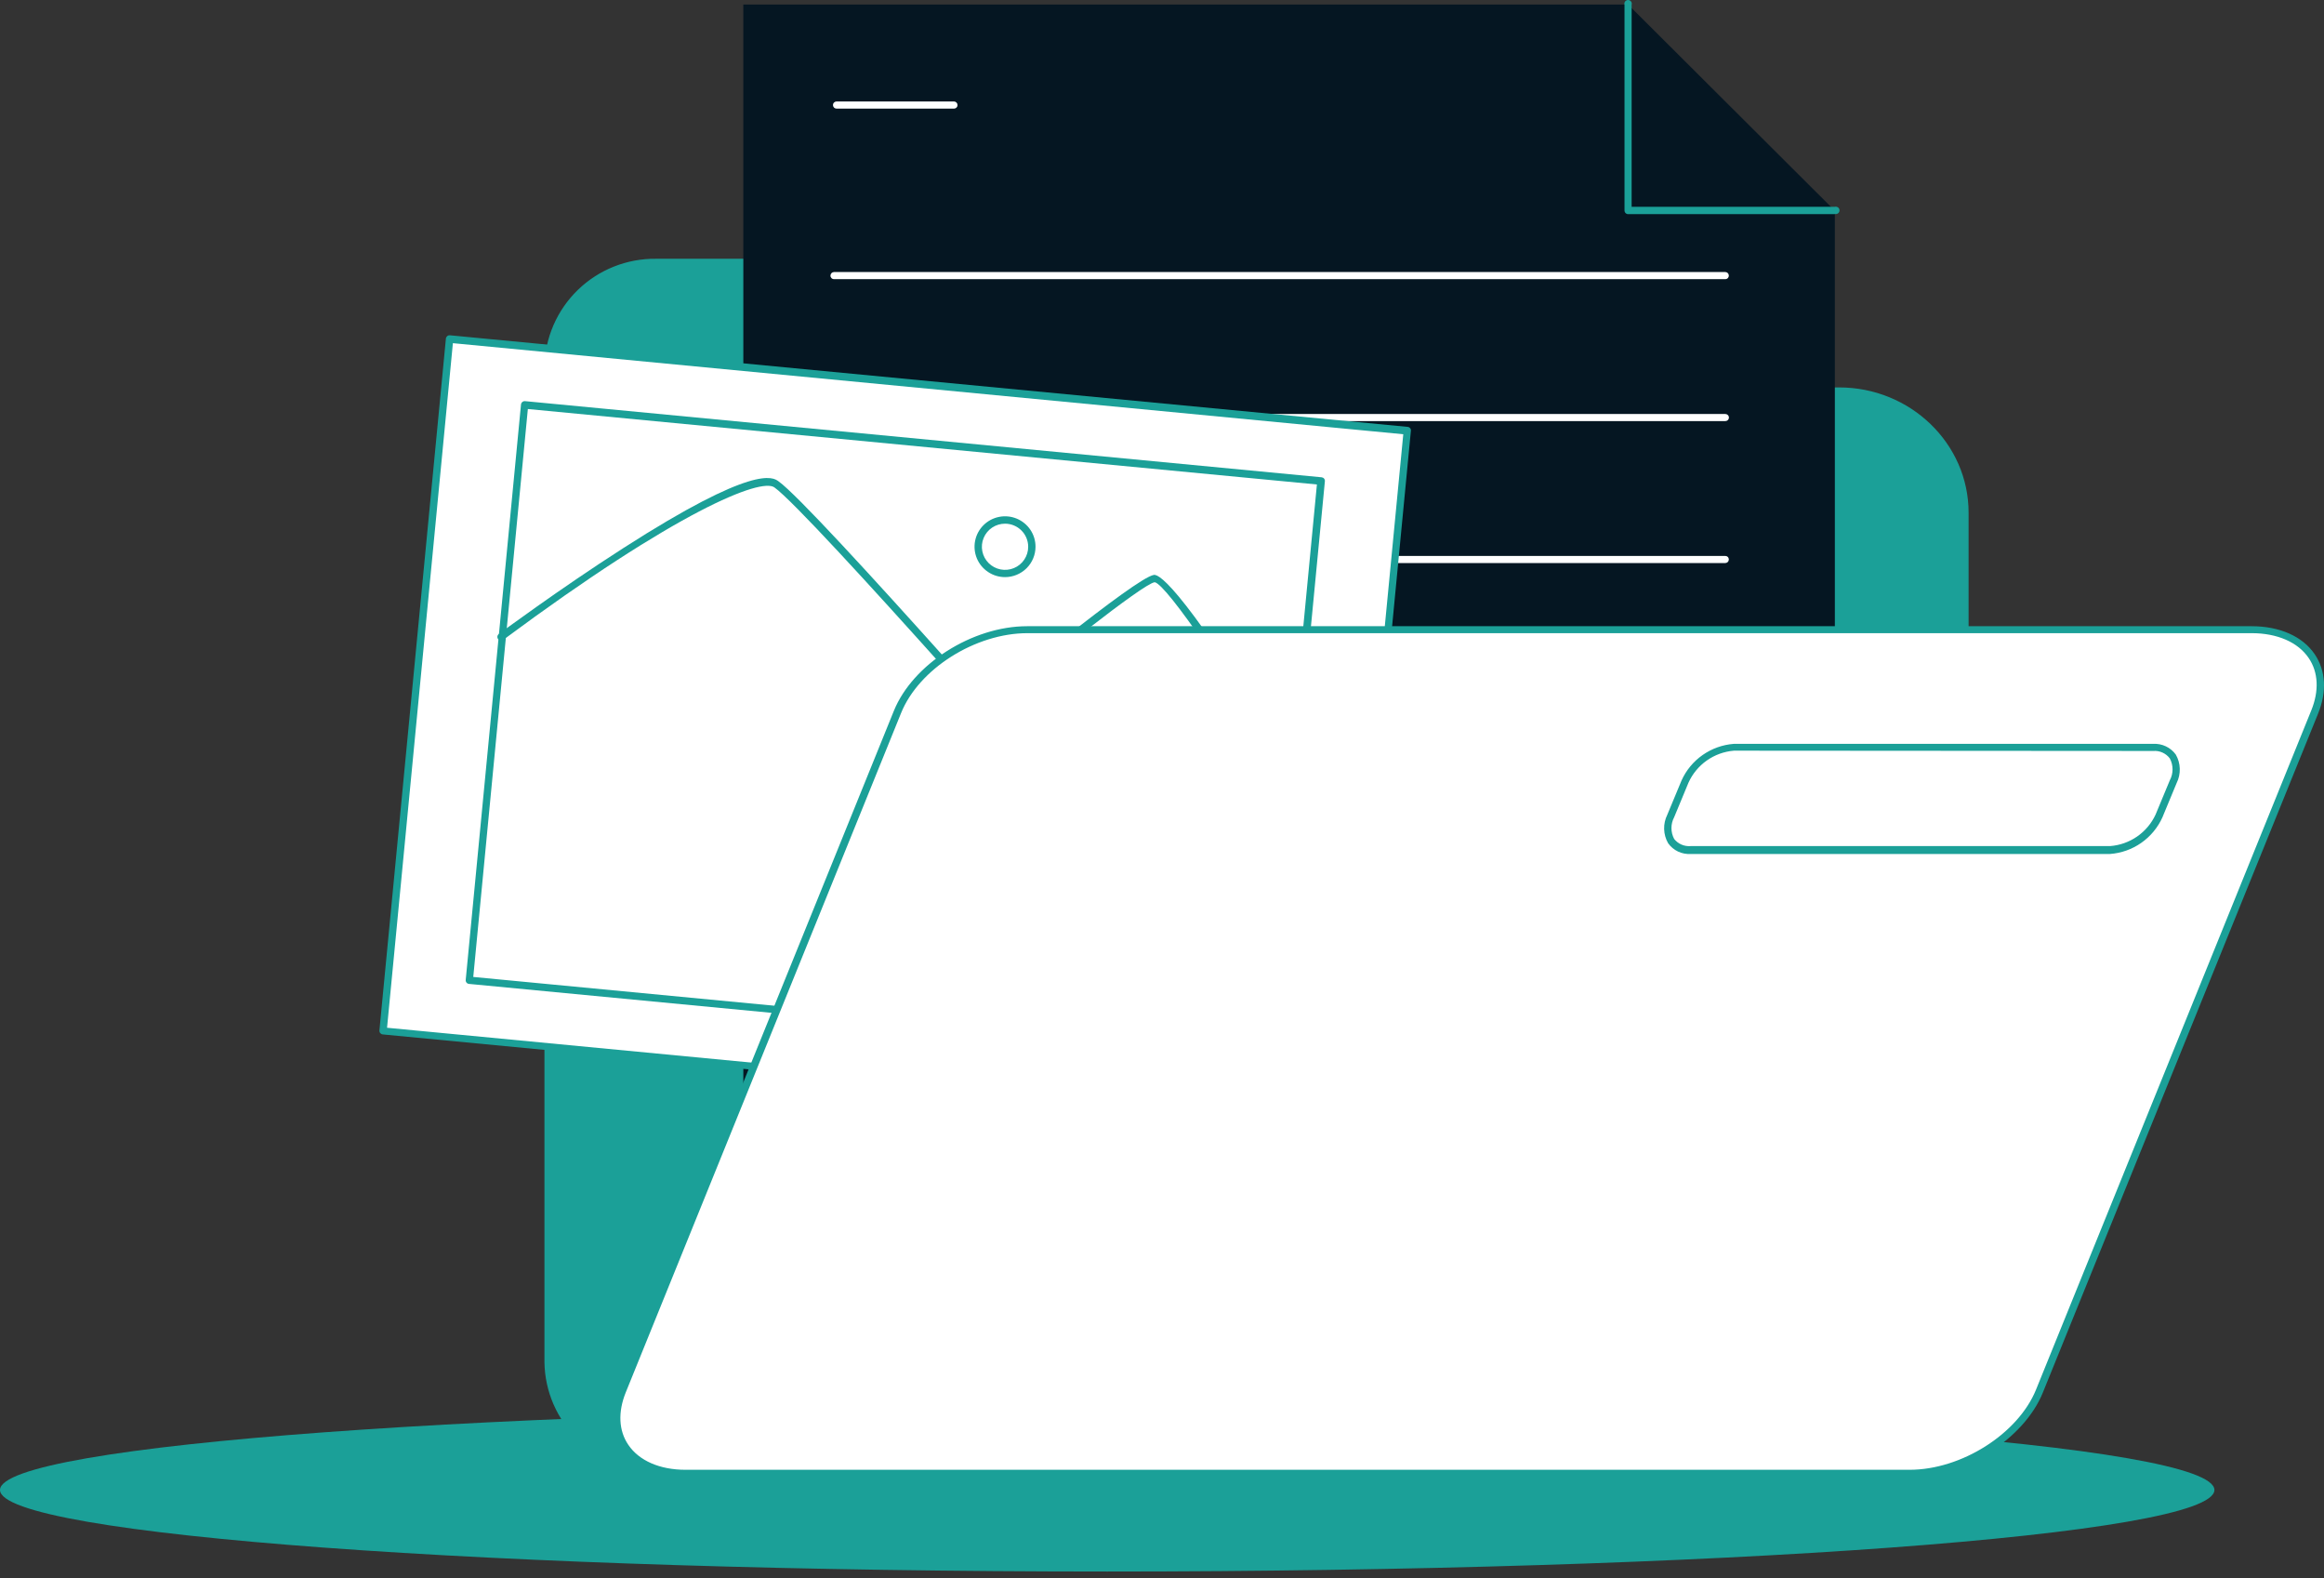 <svg width="137" height="93" viewBox="0 0 137 93" fill="none" xmlns="http://www.w3.org/2000/svg">
<rect x="0" y="0" width="137" height="93" fill="#333333" stroke="none"/>
<path d="M65.27 92.614C101.318 92.614 130.54 90.462 130.54 87.807C130.54 85.153 101.318 83.001 65.27 83.001C29.222 83.001 0 85.153 0 87.807C0 90.462 29.222 92.614 65.27 92.614Z" fill="#1BA098"/>
<path d="M108.421 23.033C109.382 23.017 110.337 23.19 111.231 23.542C112.125 23.894 112.94 24.418 113.631 25.085C114.321 25.751 114.873 26.547 115.255 27.426C115.637 28.305 115.841 29.251 115.856 30.209V80.288C115.827 81.949 115.139 83.531 113.942 84.688C112.746 85.844 111.138 86.481 109.471 86.459H38.69C37.023 86.481 35.416 85.844 34.219 84.688C33.022 83.531 32.334 81.949 32.305 80.288V21.63C32.334 19.969 33.022 18.387 34.219 17.23C35.416 16.073 37.023 15.437 38.69 15.459H65.993C70.323 15.459 73.831 18.854 73.831 23.037H108.421V23.033Z" fill="#1BA098"/>
<path d="M109.458 86.668H38.69C36.967 86.692 35.305 86.033 34.069 84.837C32.833 83.641 32.123 82.005 32.095 80.288V21.63C32.123 19.913 32.833 18.277 34.069 17.081C35.305 15.885 36.967 15.226 38.69 15.25H65.993C70.357 15.25 73.923 18.633 74.036 22.832H108.421C112.621 22.832 116.049 26.144 116.049 30.213V80.288C116.021 82.004 115.312 83.639 114.077 84.835C112.841 86.032 111.181 86.691 109.458 86.668ZM38.69 15.664C37.078 15.641 35.522 16.256 34.365 17.374C33.207 18.493 32.542 20.023 32.515 21.63V80.288C32.543 81.894 33.209 83.423 34.366 84.541C35.524 85.659 37.079 86.273 38.69 86.25H109.458C111.07 86.273 112.625 85.659 113.782 84.541C114.94 83.423 115.605 81.894 115.633 80.288V30.209C115.633 26.37 112.399 23.242 108.421 23.242H73.852C73.796 23.242 73.743 23.22 73.703 23.181C73.664 23.142 73.642 23.088 73.642 23.033C73.642 18.972 70.218 15.664 66.014 15.664H38.69Z" fill="#1BA098"/>
<path d="M43.819 78.244V0.265H95.975L108.165 12.419V76.892L43.819 78.244Z" fill="#051622"/>
<path d="M101.709 16.451H49.162C49.134 16.451 49.107 16.446 49.082 16.435C49.057 16.425 49.034 16.409 49.014 16.39C48.995 16.37 48.98 16.347 48.97 16.322C48.96 16.296 48.955 16.269 48.956 16.242C48.956 16.187 48.977 16.134 49.016 16.095C49.054 16.056 49.107 16.034 49.162 16.032H101.709C101.764 16.034 101.816 16.056 101.855 16.095C101.893 16.134 101.915 16.187 101.915 16.242C101.915 16.269 101.91 16.296 101.9 16.322C101.89 16.347 101.875 16.37 101.856 16.39C101.837 16.409 101.814 16.425 101.788 16.435C101.763 16.446 101.736 16.451 101.709 16.451Z" fill="white"/>
<path d="M101.709 24.816H49.162C49.106 24.816 49.053 24.794 49.013 24.755C48.974 24.716 48.952 24.663 48.952 24.607C48.952 24.552 48.974 24.498 49.013 24.459C49.053 24.42 49.106 24.398 49.162 24.398H101.709C101.764 24.398 101.818 24.42 101.857 24.459C101.897 24.498 101.919 24.552 101.919 24.607C101.919 24.663 101.897 24.716 101.857 24.755C101.818 24.794 101.764 24.816 101.709 24.816Z" fill="white"/>
<path d="M101.709 33.182H49.162C49.107 33.181 49.054 33.158 49.016 33.119C48.977 33.08 48.956 33.027 48.956 32.972C48.955 32.945 48.96 32.918 48.97 32.893C48.98 32.867 48.995 32.844 49.014 32.825C49.034 32.805 49.057 32.79 49.082 32.779C49.107 32.769 49.134 32.763 49.162 32.763H101.709C101.736 32.763 101.763 32.769 101.788 32.779C101.814 32.79 101.837 32.805 101.856 32.825C101.875 32.844 101.89 32.867 101.9 32.893C101.91 32.918 101.915 32.945 101.915 32.972C101.915 33.027 101.893 33.08 101.855 33.119C101.816 33.158 101.764 33.181 101.709 33.182Z" fill="white"/>
<path d="M101.709 41.543H49.162C49.106 41.543 49.053 41.521 49.013 41.481C48.974 41.442 48.952 41.389 48.952 41.333C48.952 41.278 48.974 41.225 49.013 41.185C49.053 41.146 49.106 41.124 49.162 41.124H101.709C101.764 41.124 101.818 41.146 101.857 41.185C101.897 41.225 101.919 41.278 101.919 41.333C101.919 41.389 101.897 41.442 101.857 41.481C101.818 41.521 101.764 41.543 101.709 41.543Z" fill="white"/>
<path d="M56.239 6.399H49.313C49.257 6.399 49.204 6.377 49.164 6.337C49.125 6.298 49.103 6.245 49.103 6.189C49.104 6.134 49.126 6.081 49.166 6.042C49.205 6.003 49.257 5.981 49.313 5.98H56.239C56.294 5.981 56.347 6.004 56.385 6.043C56.424 6.082 56.445 6.134 56.445 6.189C56.446 6.217 56.441 6.244 56.431 6.269C56.421 6.294 56.406 6.318 56.386 6.337C56.367 6.357 56.344 6.372 56.319 6.383C56.294 6.393 56.267 6.399 56.239 6.399Z" fill="white"/>
<path d="M82.955 25.384L26.5 19.985L22.577 60.741L79.032 66.139L82.955 25.384Z" fill="white"/>
<path d="M79.039 66.358L22.56 60.961C22.503 60.955 22.451 60.926 22.415 60.882C22.378 60.837 22.361 60.78 22.367 60.723L26.286 19.956C26.291 19.898 26.319 19.846 26.363 19.809C26.407 19.772 26.464 19.754 26.521 19.759L82.979 25.156C83.007 25.158 83.035 25.165 83.06 25.178C83.086 25.192 83.108 25.21 83.126 25.232C83.144 25.253 83.158 25.279 83.166 25.306C83.174 25.333 83.176 25.362 83.172 25.39L79.253 66.149C79.251 66.177 79.243 66.205 79.229 66.23C79.215 66.256 79.196 66.278 79.174 66.295C79.137 66.331 79.09 66.353 79.039 66.358ZM22.817 60.568L78.842 65.923L82.723 25.591L26.698 20.224L22.817 60.568Z" fill="#1BA098"/>
<path d="M74.62 62.473H74.599L27.647 57.984C27.619 57.982 27.591 57.974 27.567 57.96C27.541 57.947 27.519 57.929 27.501 57.907C27.483 57.886 27.47 57.86 27.462 57.833C27.454 57.806 27.451 57.778 27.454 57.75L30.713 23.837C30.716 23.808 30.724 23.78 30.738 23.755C30.751 23.73 30.77 23.708 30.793 23.69C30.814 23.672 30.839 23.658 30.866 23.649C30.892 23.641 30.921 23.637 30.949 23.64L77.909 28.128C77.937 28.131 77.965 28.139 77.99 28.152C78.015 28.165 78.037 28.183 78.055 28.205C78.073 28.227 78.086 28.252 78.094 28.279C78.103 28.306 78.105 28.335 78.102 28.363L74.843 62.276C74.841 62.305 74.833 62.333 74.819 62.358C74.805 62.383 74.786 62.405 74.763 62.422C74.724 62.457 74.673 62.475 74.62 62.473ZM27.899 57.574L74.423 62.02L77.632 28.551L31.117 24.105L27.899 57.574Z" fill="#1BA098"/>
<path d="M64.443 49.167C64.412 49.167 64.381 49.161 64.352 49.148C64.324 49.135 64.299 49.115 64.279 49.092C64.111 48.903 47.712 30.188 45.65 28.723C44.856 28.153 39.938 30.083 29.651 37.72C29.604 37.749 29.549 37.759 29.495 37.749C29.441 37.739 29.393 37.709 29.361 37.665C29.328 37.622 29.313 37.568 29.319 37.513C29.324 37.459 29.349 37.409 29.39 37.373C29.428 37.348 32.977 34.714 36.741 32.303C44.465 27.345 45.562 28.116 45.902 28.371C48.002 29.866 63.926 48.049 64.602 48.807C64.643 48.848 64.665 48.903 64.665 48.96C64.665 49.017 64.643 49.072 64.602 49.112C64.558 49.15 64.501 49.169 64.443 49.167Z" fill="#1BA098"/>
<path d="M76.334 46.014C76.296 46.014 76.259 46.005 76.226 45.986C76.193 45.968 76.165 45.942 76.145 45.91C72.722 40.291 68.765 34.417 68.068 34.312C67.362 34.413 61.582 39.031 58.108 41.915C58.063 41.947 58.008 41.961 57.953 41.953C57.899 41.946 57.849 41.919 57.814 41.876C57.779 41.834 57.761 41.78 57.764 41.725C57.768 41.67 57.791 41.618 57.831 41.58C58.76 40.81 66.938 34.044 68.021 33.881C68.379 33.822 69.928 34.882 76.519 45.688C76.548 45.737 76.557 45.796 76.543 45.852C76.528 45.907 76.493 45.955 76.443 45.985C76.41 46.005 76.373 46.015 76.334 46.014Z" fill="#1BA098"/>
<path d="M59.247 34.011C58.891 34.011 58.543 33.906 58.248 33.708C57.952 33.511 57.721 33.231 57.585 32.904C57.45 32.576 57.414 32.215 57.484 31.868C57.554 31.52 57.725 31.201 57.977 30.95C58.229 30.7 58.55 30.529 58.899 30.461C59.248 30.392 59.609 30.428 59.938 30.564C60.266 30.701 60.547 30.931 60.744 31.226C60.941 31.521 61.045 31.868 61.044 32.223C61.043 32.697 60.853 33.152 60.517 33.487C60.179 33.822 59.723 34.011 59.247 34.011ZM59.247 30.862C58.977 30.862 58.713 30.942 58.488 31.091C58.264 31.241 58.089 31.454 57.986 31.702C57.882 31.951 57.855 32.224 57.908 32.488C57.961 32.752 58.091 32.995 58.282 33.185C58.472 33.375 58.716 33.505 58.98 33.557C59.245 33.61 59.52 33.583 59.769 33.48C60.019 33.377 60.232 33.203 60.382 32.979C60.532 32.755 60.612 32.492 60.612 32.223C60.612 31.862 60.468 31.516 60.212 31.261C59.956 31.006 59.609 30.862 59.247 30.862Z" fill="#1BA098"/>
<path d="M60.566 37.096H132.733C135.871 37.096 137.538 39.269 136.45 41.949L120.22 81.979C119.136 84.659 115.709 86.832 112.571 86.832H40.4C37.262 86.832 35.599 84.659 36.686 81.979L52.913 41.949C54.001 39.269 57.424 37.096 60.566 37.096Z" fill="white"/>
<path d="M112.571 87.049H40.4C38.749 87.049 37.392 86.446 36.678 85.374C36.048 84.433 35.96 83.177 36.468 81.92L52.694 41.89C53.812 39.139 57.315 36.904 60.549 36.904H132.733C134.388 36.904 135.745 37.507 136.454 38.558C137.106 39.516 137.177 40.76 136.652 42.054L120.422 82.079C119.308 84.809 115.784 87.049 112.571 87.049ZM60.566 37.314C57.512 37.314 54.169 39.407 53.114 42.033L36.888 82.059C36.422 83.214 36.468 84.315 37.043 85.153C37.673 86.082 38.896 86.618 40.404 86.618H112.571C115.625 86.618 118.964 84.499 120.022 81.9L136.249 41.869C136.719 40.714 136.669 39.617 136.097 38.779C135.467 37.846 134.241 37.314 132.737 37.314H60.566Z" fill="#1BA098"/>
<path d="M108.165 12.62H95.984C95.955 12.621 95.927 12.616 95.9 12.605C95.874 12.595 95.85 12.579 95.829 12.559C95.809 12.539 95.793 12.516 95.782 12.489C95.771 12.463 95.765 12.435 95.765 12.407V0.278C95.756 0.245 95.754 0.211 95.76 0.178C95.767 0.145 95.78 0.114 95.801 0.087C95.821 0.06 95.847 0.038 95.878 0.023C95.908 0.008 95.941 0 95.975 0C96.009 0 96.042 0.008 96.073 0.023C96.103 0.038 96.129 0.06 96.15 0.087C96.17 0.114 96.184 0.145 96.19 0.178C96.196 0.211 96.194 0.245 96.185 0.278V12.189H108.161C108.193 12.18 108.227 12.178 108.26 12.184C108.294 12.191 108.325 12.204 108.352 12.225C108.379 12.245 108.401 12.271 108.416 12.301C108.431 12.331 108.439 12.365 108.439 12.398C108.439 12.432 108.431 12.465 108.416 12.495C108.401 12.526 108.379 12.552 108.352 12.572C108.325 12.592 108.294 12.606 108.26 12.612C108.227 12.618 108.193 12.617 108.161 12.608L108.165 12.62Z" fill="#1BA098"/>
<path d="M124.387 50.327H99.667C99.41 50.343 99.152 50.294 98.919 50.183C98.686 50.072 98.485 49.904 98.336 49.694C98.19 49.441 98.11 49.155 98.101 48.863C98.092 48.571 98.156 48.282 98.285 48.02L99.126 45.998C99.397 45.394 99.827 44.875 100.369 44.495C100.912 44.115 101.547 43.888 102.209 43.837H126.932C127.189 43.823 127.446 43.873 127.679 43.984C127.912 44.094 128.113 44.261 128.264 44.469C128.409 44.723 128.49 45.008 128.498 45.3C128.507 45.593 128.444 45.882 128.314 46.144L127.474 48.17C127.202 48.774 126.771 49.292 126.228 49.672C125.685 50.052 125.048 50.278 124.387 50.327ZM102.217 44.239C101.64 44.286 101.087 44.486 100.615 44.819C100.143 45.152 99.769 45.605 99.533 46.132L98.693 48.158C98.587 48.356 98.532 48.577 98.532 48.801C98.532 49.025 98.587 49.245 98.693 49.443C98.808 49.588 98.957 49.702 99.127 49.775C99.297 49.848 99.483 49.878 99.667 49.862H124.387C124.959 49.82 125.51 49.625 125.982 49.299C126.454 48.973 126.83 48.527 127.071 48.007L127.911 45.985C128.017 45.786 128.072 45.565 128.072 45.34C128.072 45.115 128.017 44.894 127.911 44.695C127.799 44.547 127.652 44.429 127.482 44.352C127.313 44.275 127.126 44.242 126.941 44.256L102.217 44.239Z" fill="#1BA098"/>
</svg>
